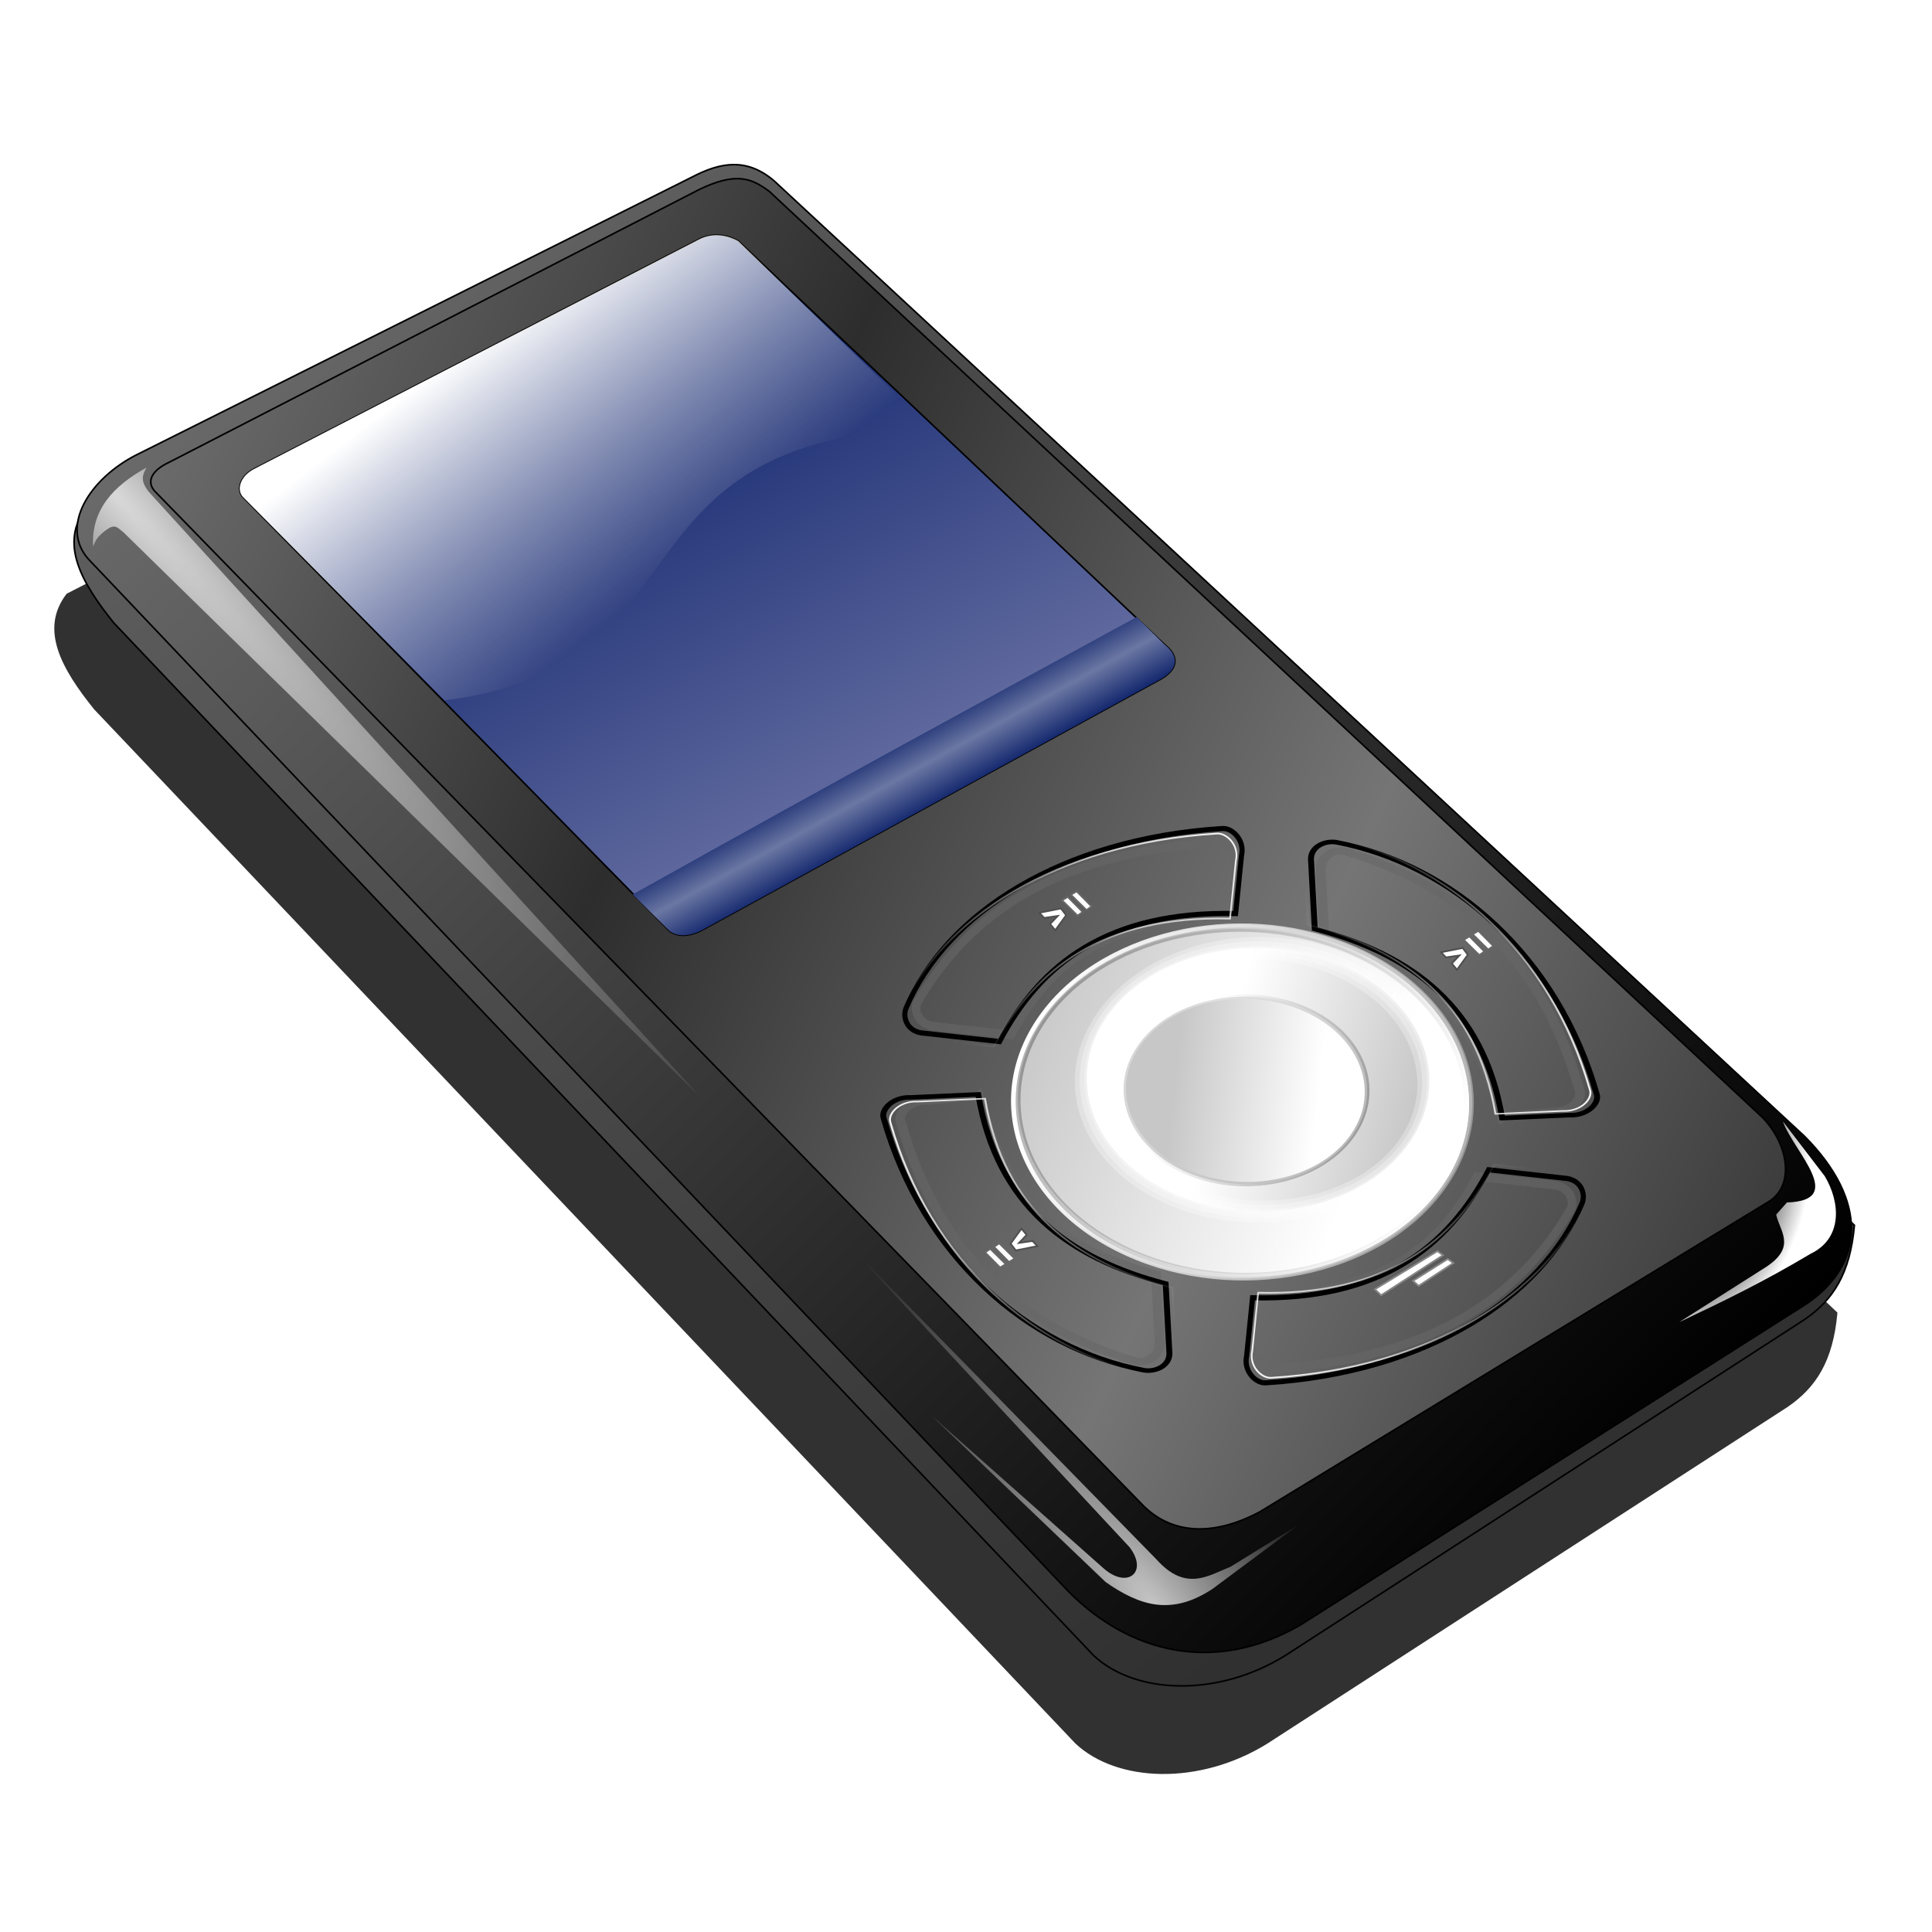 <?xml version="1.0" encoding="UTF-8" standalone="no"?>
<!-- Created with Inkscape (http://www.inkscape.org/) -->

<svg
   xmlns:dc="http://purl.org/dc/elements/1.1/"
   xmlns:cc="http://creativecommons.org/ns#"
   xmlns:rdf="http://www.w3.org/1999/02/22-rdf-syntax-ns#"
   xmlns:svg="http://www.w3.org/2000/svg"
   xmlns="http://www.w3.org/2000/svg"
   xmlns:xlink="http://www.w3.org/1999/xlink"
   xmlns:sodipodi="http://sodipodi.sourceforge.net/DTD/sodipodi-0.dtd"
   xmlns:inkscape="http://www.inkscape.org/namespaces/inkscape"
   width="255"
   height="255"
   viewBox="0 0 67.469 67.469"
   version="1.1"
   id="svg8"
   inkscape:version="0.92.5 (2060ec1f9f, 2020-04-08)"
   sodipodi:docname="Sansae.svg">
  <defs
     id="defs2">
    <linearGradient
       inkscape:collect="always"
       id="linearGradient1834">
      <stop
         style="stop-color:#5e5e5e;stop-opacity:1;"
         offset="0"
         id="stop1830" />
      <stop
         style="stop-color:#303030;stop-opacity:1"
         offset="1"
         id="stop1832" />
    </linearGradient>
    <clipPath
       clipPathUnits="userSpaceOnUse"
       id="clipPath2059">
      <path
         d="m -10.1,231.685 c 3.559,2.506 4.832,-0.585 2.965,-3.064 -3.182,-4.225 -6.444,-9.84 -12.355,-15.913 -2.595,-2.669 -11.861,-7.808 -11.861,-7.808 0,0 -0.115,-2.188 -0.099,-3.064 0.011,-0.582 -0.566,-0.564 -0.89,-0.297 -0.782,0.645 -2.471,2.57 -2.471,2.57 l -1.68,-0.099 -1.087,-1.581 c -0.297,-0.411 -0.636,-0.346 -0.89,0 -0.545,1.85 -0.879,3.885 -3.459,3.954 l 4.448,3.954 c 7.766,1.553 15.579,5.585 20.262,14.332 0,0 4.526,5.194 7.116,7.018 z"
         id="path2061"
         sodipodi:nodetypes="csscsscccccccs"
         inkscape:connector-curvature="0"
         stroke-dasharray="none"
         stroke-opacity="1"
         fill="#ffffff"
         fill-rule="evenodd"
         stroke="none"
         stroke-linejoin="miter"
         fill-opacity="1"
         stroke-linecap="butt"
         stroke-width="0.048"
         stroke-miterlimit="4" />
    </clipPath>
    <clipPath
       id="clipPath2059-5"
       clipPathUnits="userSpaceOnUse">
      <path
         stroke-miterlimit="4"
         stroke-width="0.048"
         stroke-linecap="butt"
         fill-opacity="1"
         stroke-linejoin="miter"
         stroke="none"
         fill-rule="evenodd"
         fill="#ffffff"
         stroke-opacity="1"
         stroke-dasharray="none"
         inkscape:connector-curvature="0"
         sodipodi:nodetypes="csscsscccccccs"
         id="path2061-3"
         d="m -10.1,231.685 c 3.559,2.506 4.832,-0.585 2.965,-3.064 -3.182,-4.225 -6.444,-9.84 -12.355,-15.913 -2.595,-2.669 -11.861,-7.808 -11.861,-7.808 0,0 -0.115,-2.188 -0.099,-3.064 0.011,-0.582 -0.566,-0.564 -0.89,-0.297 -0.782,0.645 -2.471,2.57 -2.471,2.57 l -1.68,-0.099 -1.087,-1.581 c -0.297,-0.411 -0.636,-0.346 -0.89,0 -0.545,1.85 -0.879,3.885 -3.459,3.954 l 4.448,3.954 c 7.766,1.553 15.579,5.585 20.262,14.332 0,0 4.526,5.194 7.116,7.018 z" />
    </clipPath>
    <clipPath
       id="clipPath">
      <path
         fill-opacity="0.95"
         stroke="none"
         fill="#1b1b1b"
         sodipodi:nodetypes="csssscc"
         inkscape:connector-curvature="0"
         id="rect5264"
         d="m -515.73,435.564 v 5.838 c 0,9.743 -7.844,17.587 -17.587,17.587 h -135.051 c -9.743,0 -17.587,-7.844 -17.587,-17.587 v -5.838 z" />
    </clipPath>
    <clipPath
       clipPathUnits="userSpaceOnUse"
       id="clipPath2059-7">
      <path
         d="m -10.1,231.685 c 3.559,2.506 4.832,-0.585 2.965,-3.064 -3.182,-4.225 -6.444,-9.84 -12.355,-15.913 -2.595,-2.669 -11.861,-7.808 -11.861,-7.808 0,0 -0.115,-2.188 -0.099,-3.064 0.011,-0.582 -0.566,-0.564 -0.89,-0.297 -0.782,0.645 -2.471,2.57 -2.471,2.57 l -1.68,-0.099 -1.087,-1.581 c -0.297,-0.411 -0.636,-0.346 -0.89,0 -0.545,1.85 -0.879,3.885 -3.459,3.954 l 4.448,3.954 c 7.766,1.553 15.579,5.585 20.262,14.332 0,0 4.526,5.194 7.116,7.018 z"
         id="path2061-5"
         sodipodi:nodetypes="csscsscccccccs"
         inkscape:connector-curvature="0"
         stroke-dasharray="none"
         stroke-opacity="1"
         fill="#ffffff"
         fill-rule="evenodd"
         stroke="none"
         stroke-linejoin="miter"
         fill-opacity="1"
         stroke-linecap="butt"
         stroke-width="0.048"
         stroke-miterlimit="4" />
    </clipPath>
    <clipPath
       clipPathUnits="userSpaceOnUse"
       id="clipPath1162">
      <path
         stroke-miterlimit="4"
         stroke-width="0.071"
         stroke-linecap="round"
         fill-opacity="0.347"
         stroke-linejoin="round"
         stroke="none"
         fill="#000000"
         stroke-opacity="1"
         stroke-dasharray="none"
         inkscape:connector-curvature="0"
         d="m -65.65,239.846 c -9.358,0 -16.952,7.594 -16.952,16.952 0,9.358 7.594,16.941 16.952,16.941 0.292,0 0.579,-0.008 0.868,-0.022 2.123,-0.108 4.148,-0.606 5.995,-1.424 l 2.67,3.971 c -0.226,0.495 -0.245,0.964 -0.011,1.313 l 15.673,23.326 c 0.495,0.737 1.944,0.632 3.248,-0.245 1.304,-0.876 1.964,-2.177 1.468,-2.914 L -51.423,274.417 c -0.233,-0.347 -0.683,-0.499 -1.224,-0.478 l -2.558,-3.804 c 3.96,-3.1 6.507,-7.92 6.507,-13.337 0,-9.358 -7.594,-16.952 -16.952,-16.952 z m 0,2.581 c 7.929,0 14.371,6.442 14.371,14.371 0,7.929 -6.442,14.36 -14.371,14.36 -7.929,0 -14.349,-6.431 -14.349,-14.36 0,-0.248 -0.001,-0.489 0.011,-0.734 0.384,-7.586 6.657,-13.637 14.338,-13.637 z"
         id="path1164" />
    </clipPath>
    <linearGradient
       id="linearGradient3889">
      <stop
         id="stop3891"
         offset="0"
         style="stop-color:#ffffff;stop-opacity:1;" />
      <stop
         id="stop3893"
         offset="1"
         style="stop-color:#4f4f4f;stop-opacity:1;" />
    </linearGradient>
    <linearGradient
       id="linearGradient3881">
      <stop
         id="stop3883"
         offset="0"
         style="stop-color:#000000;stop-opacity:1;" />
      <stop
         id="stop3885"
         offset="1"
         style="stop-color:#b9b9b9;stop-opacity:1;" />
    </linearGradient>
    <linearGradient
       id="linearGradient3866">
      <stop
         style="stop-color:#ffffff;stop-opacity:0;"
         offset="0"
         id="stop3868" />
      <stop
         id="stop3870"
         offset="1"
         style="stop-color:#ffffff;stop-opacity:1;" />
    </linearGradient>
    <linearGradient
       id="linearGradient3854">
      <stop
         id="stop3856"
         offset="0"
         style="stop-color:#001662;stop-opacity:1;" />
      <stop
         style="stop-color:#6d75a7;stop-opacity:1;"
         offset="1"
         id="stop3862" />
    </linearGradient>
    <linearGradient
       id="linearGradient3846">
      <stop
         id="stop3848"
         offset="0"
         style="stop-color:#001662;stop-opacity:1;" />
      <stop
         id="stop3850"
         offset="1"
         style="stop-color:#6b77a3;stop-opacity:1;" />
    </linearGradient>
    <linearGradient
       id="linearGradient3838">
      <stop
         style="stop-color:#2d2d2d;stop-opacity:1;"
         offset="0"
         id="stop3840" />
      <stop
         style="stop-color:#757575;stop-opacity:1;"
         offset="1"
         id="stop3842" />
    </linearGradient>
    <linearGradient
       id="linearGradient3822">
      <stop
         id="stop3824"
         offset="0"
         style="stop-color:#000000;stop-opacity:1;" />
      <stop
         id="stop3826"
         offset="1"
         style="stop-color:#6b6b6b;stop-opacity:1;" />
    </linearGradient>
    <linearGradient
       id="linearGradient3781">
      <stop
         id="stop3783"
         offset="0"
         style="stop-color:#ffffff;stop-opacity:0.762;" />
      <stop
         id="stop3785"
         offset="1"
         style="stop-color:#ffffff;stop-opacity:0;" />
    </linearGradient>
    <linearGradient
       id="linearGradient3763">
      <stop
         id="stop3765"
         offset="0"
         style="stop-color:#ffffff;stop-opacity:0;" />
      <stop
         style="stop-color:#ffffff;stop-opacity:0;"
         offset="0.5"
         id="stop3779" />
      <stop
         id="stop3767"
         offset="1"
         style="stop-color:#ffffff;stop-opacity:1;" />
    </linearGradient>
    <radialGradient
       gradientUnits="userSpaceOnUse"
       gradientTransform="matrix(0.09,0.023,-0.029,0.111,-37.214,147.757)"
       r="48.142"
       fy="832.649"
       fx="1333.357"
       cy="832.649"
       cx="1333.357"
       id="radialGradient3769"
       xlink:href="#linearGradient3763"
       inkscape:collect="always" />
    <radialGradient
       gradientUnits="userSpaceOnUse"
       gradientTransform="matrix(0.034,-0.026,0.07,0.09,-67.677,215.156)"
       r="140.684"
       fy="1066.784"
       fx="980.676"
       cy="1066.784"
       cx="980.676"
       id="radialGradient3787"
       xlink:href="#linearGradient3781"
       inkscape:collect="always" />
    <radialGradient
       gradientUnits="userSpaceOnUse"
       gradientTransform="matrix(0.129,0.138,-0.016,0.015,66.19,304.168)"
       r="185"
       fy="284.195"
       fx="-452.691"
       cy="284.195"
       cx="-452.691"
       id="radialGradient3818"
       xlink:href="#linearGradient3781"
       inkscape:collect="always" />
    <linearGradient
       gradientTransform="matrix(0.057,0,0,0.057,-85.356,221.424)"
       gradientUnits="userSpaceOnUse"
       y2="322.64"
       x2="1649.322"
       y1="1105.332"
       x1="2443.03"
       id="linearGradient3828"
       xlink:href="#linearGradient3822"
       inkscape:collect="always" />
    <linearGradient
       gradientTransform="matrix(0.057,0,0,0.057,-85.356,221.424)"
       spreadMethod="reflect"
       gradientUnits="userSpaceOnUse"
       y2="810.396"
       x2="2261.069"
       y1="633.473"
       x1="1887.982"
       id="linearGradient3836"
       xlink:href="#linearGradient3838"
       inkscape:collect="always" />
    <linearGradient
       gradientTransform="matrix(0.057,0,0,0.057,-85.356,221.424)"
       spreadMethod="reflect"
       gradientUnits="userSpaceOnUse"
       y2="621.237"
       x2="2044.75"
       y1="594.989"
       x1="2030.184"
       id="linearGradient3852"
       xlink:href="#linearGradient3846"
       inkscape:collect="always" />
    <linearGradient
       gradientTransform="matrix(0.057,0,0,0.057,-85.356,221.424)"
       gradientUnits="userSpaceOnUse"
       y2="710.084"
       x2="1966.819"
       y1="363.263"
       x1="1770.019"
       id="linearGradient3860"
       xlink:href="#linearGradient3854"
       inkscape:collect="always" />
    <linearGradient
       gradientTransform="matrix(0.057,0,0,0.057,-85.356,221.424)"
       y2="316.069"
       x2="1834.559"
       y1="463.304"
       x1="1947.986"
       gradientUnits="userSpaceOnUse"
       id="linearGradient3872"
       xlink:href="#linearGradient3866"
       inkscape:collect="always" />
    <linearGradient
       y2="574.885"
       x2="945.803"
       y1="736.65"
       x1="812.959"
       gradientTransform="translate(-3.268,2.941)"
       gradientUnits="userSpaceOnUse"
       id="linearGradient3926"
       xlink:href="#linearGradient3866"
       inkscape:collect="always" />
    <inkscape:perspective
       id="perspective10"
       inkscape:persp3d-origin="372.04724 : 350.78739 : 1"
       inkscape:vp_z="744.09448 : 526.18109 : 1"
       inkscape:vp_y="0 : 1000 : 0"
       inkscape:vp_x="0 : 526.18109 : 1"
       sodipodi:type="inkscape:persp3d" />
    <linearGradient
       id="linearGradient3370">
      <stop
         style="stop-color:#000000;stop-opacity:1;"
         offset="0"
         id="stop3372" />
      <stop
         style="stop-color:#ffffff;stop-opacity:1;"
         offset="1"
         id="stop3374" />
    </linearGradient>
    <linearGradient
       inkscape:collect="always"
       xlink:href="#linearGradient3866"
       id="linearGradient1296"
       gradientUnits="userSpaceOnUse"
       gradientTransform="translate(-3.268,2.941)"
       x1="812.959"
       y1="736.65"
       x2="945.803"
       y2="574.885" />
    <linearGradient
       inkscape:collect="always"
       xlink:href="#linearGradient3866"
       id="linearGradient1298"
       gradientUnits="userSpaceOnUse"
       gradientTransform="translate(-3.268,2.941)"
       x1="812.959"
       y1="736.65"
       x2="945.803"
       y2="574.885" />
    <linearGradient
       inkscape:collect="always"
       xlink:href="#linearGradient3866"
       id="linearGradient1300"
       gradientUnits="userSpaceOnUse"
       gradientTransform="translate(-3.268,2.941)"
       x1="812.959"
       y1="736.65"
       x2="945.803"
       y2="574.885" />
    <filter
       inkscape:collect="always"
       style="color-interpolation-filters:sRGB"
       id="filter1428"
       x="-0.022"
       width="1.044"
       y="-0.026"
       height="1.052">
      <feGaussianBlur
         inkscape:collect="always"
         stdDeviation="2.175"
         id="feGaussianBlur1430" />
    </filter>
    <linearGradient
       id="linearGradient3799">
      <stop
         style="stop-color:#ffffff;stop-opacity:1;"
         offset="0"
         id="stop3801" />
      <stop
         style="stop-color:#868686;stop-opacity:1;"
         offset="1"
         id="stop3803" />
    </linearGradient>
    <linearGradient
       id="linearGradient3783">
      <stop
         id="stop3785-6"
         offset="0"
         style="stop-color:#ffffff;stop-opacity:1;" />
      <stop
         id="stop3787"
         offset="1"
         style="stop-color:#000000;stop-opacity:1;" />
    </linearGradient>
    <linearGradient
       id="linearGradient3759">
      <stop
         id="stop3761"
         offset="0"
         style="stop-color:#c7c7c7;stop-opacity:1;" />
      <stop
         id="stop3763"
         offset="1"
         style="stop-color:#ffffff;stop-opacity:1;" />
    </linearGradient>
    <linearGradient
       gradientUnits="userSpaceOnUse"
       y2="242.593"
       x2="281.098"
       y1="216.285"
       x1="334.957"
       id="linearGradient3765"
       xlink:href="#linearGradient3759"
       inkscape:collect="always" />
    <linearGradient
       gradientUnits="userSpaceOnUse"
       y2="225.209"
       x2="320.118"
       y1="253.004"
       x1="236.657"
       id="linearGradient3773"
       xlink:href="#linearGradient3759"
       inkscape:collect="always" />
    <linearGradient
       y2="217.691"
       x2="313.89"
       y1="250.525"
       x1="264.736"
       gradientUnits="userSpaceOnUse"
       id="linearGradient3781-7"
       xlink:href="#linearGradient3759"
       inkscape:collect="always" />
    <linearGradient
       gradientUnits="userSpaceOnUse"
       y2="223.295"
       x2="349.475"
       y1="244.393"
       x1="261.533"
       id="linearGradient3789"
       xlink:href="#linearGradient3783"
       inkscape:collect="always" />
    <linearGradient
       gradientUnits="userSpaceOnUse"
       y2="263.333"
       x2="229.111"
       y1="229.717"
       x1="342.412"
       id="linearGradient3797"
       xlink:href="#linearGradient3799"
       inkscape:collect="always" />
    <linearGradient
       y2="225.209"
       x2="320.118"
       y1="250.375"
       x1="238.096"
       gradientUnits="userSpaceOnUse"
       id="linearGradient3807"
       xlink:href="#linearGradient3759"
       inkscape:collect="always" />
    <linearGradient
       y2="211.429"
       x2="350.379"
       y1="264.496"
       x1="250.186"
       gradientUnits="userSpaceOnUse"
       id="linearGradient3809"
       xlink:href="#linearGradient3799"
       inkscape:collect="always" />
    <linearGradient
       inkscape:collect="always"
       xlink:href="#linearGradient1834"
       id="linearGradient1836"
       x1="7"
       y1="242.866"
       x2="41.639"
       y2="288.696"
       gradientUnits="userSpaceOnUse" />
  </defs>
  <sodipodi:namedview
     id="base"
     pagecolor="#ff0000"
     bordercolor="#666666"
     borderopacity="1.0"
     inkscape:pageopacity="0"
     inkscape:pageshadow="2"
     inkscape:zoom="3.5098039"
     inkscape:cx="127.5"
     inkscape:cy="127.5"
     inkscape:document-units="px"
     inkscape:current-layer="layer1"
     showgrid="false"
     inkscape:snap-to-guides="false"
     inkscape:snap-grids="false"
     inkscape:snap-others="false"
     inkscape:object-nodes="false"
     inkscape:snap-nodes="false"
     inkscape:snap-global="false"
     inkscape:window-width="1920"
     inkscape:window-height="1056"
     inkscape:window-x="0"
     inkscape:window-y="0"
     inkscape:window-maximized="1"
     units="px"
     showguides="false" />
  <g
     inkscape:label="Layer 1"
     inkscape:groupmode="layer"
     id="layer1"
     transform="translate(0,-229.531)">
    <path
       sodipodi:nodetypes="cccccccc"
       inkscape:connector-curvature="0"
       id="path3899"
       d="m 11.386,76.498 c -3.621,4.683 -0.675,9.901 3.614,15.23 L 144.325,228.023 c 5.441,5.104 16.295,5.587 25.297,0 l 68.551,-44.356 c 3.742,-2.567 5.996,-6.021 6.566,-12.434 L 97.861,32.099 Z"
       style="fill:#000000;fill-opacity:0.808;stroke:none;filter:url(#filter1428)"
       transform="matrix(0.265,0,0,0.265,-0.689,229.993)" />
    <path
       style="fill:url(#linearGradient1836);fill-opacity:1;stroke:#000000;stroke-width:0.057px;stroke-linecap:butt;stroke-linejoin:miter;stroke-opacity:1"
       d="m 3.018,247.254 c -0.958,1.239 -0.179,2.62 0.956,4.03 L 38.192,287.345 c 1.44,1.351 4.311,1.478 6.693,0 l 18.137,-11.736 c 0.99,-0.679 1.586,-1.593 1.737,-3.29 L 25.898,235.507 Z"
       id="path3897"
       inkscape:connector-curvature="0"
       sodipodi:nodetypes="cccccccc" />
    <path
       style="fill:url(#linearGradient3828);fill-opacity:1;stroke:#000000;stroke-width:0.057px;stroke-linecap:butt;stroke-linejoin:miter;stroke-opacity:1"
       d="m 4.792,245.402 19.37,-9.685 c 1.007,-0.526 1.909,-0.681 2.863,0.122 l 35.999,33.379 c 2.224,2.246 2.105,4.458 0.061,5.847 l -17.664,11.208 c -3.06,1.774 -6.035,0.93 -8.101,-1.157 L 3.087,249.056 c -1.006,-1.13 0.028,-2.812 1.706,-3.655 z"
       id="path3755"
       inkscape:connector-curvature="0"
       sodipodi:nodetypes="ccccccccc" />
    <path
       style="fill:url(#radialGradient3818);fill-opacity:1;stroke:none;stroke-width:0.265"
       d="m 5.124,245.857 c -0.257,0.388 -0.098,0.62 0.071,0.849 L 24.431,267.816 4.311,248.12 c -0.182,-0.131 -0.269,-0.313 -0.566,-0.106 -0.379,0.264 -0.409,0.414 -0.495,0.601 -0.067,-1.292 0.72,-2.124 1.874,-2.758 z"
       id="path3757"
       inkscape:connector-curvature="0"
       sodipodi:nodetypes="ccccscc" />
    <path
       style="fill:url(#radialGradient3787);fill-opacity:1;stroke:none;stroke-width:0.265"
       d="m 40.393,283.995 c 1.013,1.124 1.787,0.57 2.593,0.243 l 2.404,-1.485 -3.052,2.269 c -1.41,0.927 -2.512,0.609 -3.727,-0.243 l -6.077,-5.807 5.996,5.321 c 0.841,0.75 1.579,0.141 0.918,-0.729 L 29.279,272.638 Z"
       id="path3759"
       inkscape:connector-curvature="0"
       sodipodi:nodetypes="cccccccccc" />
    <path
       style="fill:url(#radialGradient3769);fill-opacity:1;stroke:none;stroke-width:0.265"
       d="m 58.657,275.693 3.04,-1.932 c 1.04,-0.698 0.457,-1.233 0.33,-1.814 l 0.377,-0.424 c 2.1,-0.064 0.259,-1.74 -0.141,-2.827 l 1.461,1.909 c 0.553,0.926 0.624,2.176 -0.495,2.71 -1.618,0.967 -3.047,1.659 -4.571,2.38 z"
       id="path3761"
       inkscape:connector-curvature="0"
       sodipodi:nodetypes="cccccccc" />
    <path
       style="fill:url(#linearGradient3836);fill-opacity:1;stroke:#000000;stroke-width:0.057px;stroke-linecap:butt;stroke-linejoin:miter;stroke-opacity:1"
       d="m 5.892,245.682 18.498,-9.519 c 1.308,-0.637 1.849,-0.415 2.477,0.053 l 34.7,32.357 c 0.923,0.976 1.098,2.386 0.186,2.929 l -17.736,10.812 c -1.549,0.84 -3.029,0.843 -4.075,-0.186 L 5.402,246.682 c -0.304,-0.342 -0.089,-0.729 0.49,-1 z"
       id="path3789"
       inkscape:connector-curvature="0"
       sodipodi:nodetypes="ccccccccc" />
    <path
       sodipodi:nodetypes="ccccccccc"
       inkscape:connector-curvature="0"
       id="path3791"
       d="m 8.845,245.923 15.539,-8.019 c 0.561,-0.305 1.112,-0.114 1.397,0.043 l 14.884,14.089 c 0.549,0.437 0.454,0.872 -0.125,1.208 l -15.941,8.723 c -0.367,0.218 -0.892,0.345 -1.232,0.062 L 8.5,246.902 c -0.262,-0.259 -0.11,-0.729 0.345,-0.979 z"
       style="fill:url(#linearGradient3860);fill-opacity:1;stroke:#000000;stroke-width:0.057px;stroke-linecap:butt;stroke-linejoin:miter;stroke-opacity:1" />
    <path
       style="fill:url(#linearGradient3852);fill-opacity:1;stroke:none;stroke-width:0.265"
       d="m 39.696,251.079 0.969,0.957 c 0.549,0.437 0.454,0.872 -0.125,1.208 l -15.941,8.723 c -0.367,0.218 -0.892,0.345 -1.232,0.062 l -1.273,-1.262 c 7.942,-4.437 10.638,-5.883 17.602,-9.688 z"
       id="path3844"
       inkscape:connector-curvature="0"
       sodipodi:nodetypes="ccccccc" />
    <path
       style="fill:url(#linearGradient3872);fill-opacity:1;stroke:none;stroke-width:0.265"
       d="m 8.845,245.923 15.539,-8.019 c 0.561,-0.305 1.112,-0.114 1.397,0.043 l 6.742,6.543 c -11.524,0.319 -7.546,8.339 -17,9.497 L 8.5,246.902 c -0.262,-0.259 -0.11,-0.729 0.345,-0.979 z"
       id="path3864"
       inkscape:connector-curvature="0"
       sodipodi:nodetypes="ccccccc" />
    <g
       id="g1828"
       transform="matrix(1.048,0,0,1.048,-23.468,11.959)">
      <g
         transform="matrix(0.057,0,0,0.057,9.566,201.451)"
         id="g3921">
        <path
           sodipodi:nodetypes="cccsccc"
           inkscape:connector-curvature="0"
           id="path3919"
           d="m 946.069,642.068 1.152,-25.736 c 2.079,-9.076 -5.538,-16.429 -11.415,-15.784 -93.335,5.881 -143.857,41.515 -174.191,92.809 -3.043,5.145 0.647,14.173 10.429,14.723 l 44.169,4.908 c 23.951,-45.582 57.328,-66.733 129.857,-70.92 z"
           style="fill:none;stroke:#676767;stroke-width:5;stroke-linecap:butt;stroke-linejoin:miter;stroke-miterlimit:4;stroke-dasharray:none;stroke-opacity:0.584" />
        <path
           style="fill:none;stroke:#000000;stroke-width:3;stroke-linecap:butt;stroke-linejoin:miter;stroke-miterlimit:4;stroke-dasharray:none;stroke-opacity:1"
           d="m 947.376,642.068 3.44,-33.906 c 2.079,-9.076 -5.538,-16.429 -11.415,-15.784 -93.335,5.881 -161.178,49.358 -184.649,104.9 -2.327,5.506 0.647,14.173 10.429,14.723 l 44.169,4.908 c 23.951,-45.582 63.537,-76.537 138.027,-74.841 z"
           id="path3905"
           inkscape:connector-curvature="0"
           sodipodi:nodetypes="cccsccc" />
        <path
           sodipodi:nodetypes="cccsccc"
           inkscape:connector-curvature="0"
           id="path3909"
           d="m 944.108,645.009 3.44,-33.906 c 2.079,-9.076 -5.538,-16.429 -11.415,-15.784 -93.335,5.881 -161.178,49.358 -184.649,104.9 -2.327,5.506 0.647,14.173 10.429,14.723 l 44.169,4.908 c 23.951,-45.582 63.537,-76.537 138.027,-74.841 z"
           style="fill:none;stroke:url(#linearGradient1296);stroke-width:1;stroke-linecap:butt;stroke-linejoin:miter;stroke-miterlimit:4;stroke-dasharray:none;stroke-opacity:1" />
      </g>
      <g
         id="g3932"
         transform="matrix(0.01,0.05,-0.065,0.008,104.71,192.359)">
        <path
           style="fill:none;stroke:#676767;stroke-width:5;stroke-linecap:butt;stroke-linejoin:miter;stroke-miterlimit:4;stroke-dasharray:none;stroke-opacity:0.584"
           d="m 946.069,642.068 1.152,-25.736 c 2.079,-9.076 -5.538,-16.429 -11.415,-15.784 -93.335,5.881 -143.857,41.515 -174.191,92.809 -3.043,5.145 0.647,14.173 10.429,14.723 l 44.169,4.908 c 23.951,-45.582 57.328,-66.733 129.857,-70.92 z"
           id="path3934"
           inkscape:connector-curvature="0"
           sodipodi:nodetypes="cccsccc" />
        <path
           sodipodi:nodetypes="cccsccc"
           inkscape:connector-curvature="0"
           id="path3936"
           d="m 947.376,642.068 3.44,-33.906 c 2.079,-9.076 -5.538,-16.429 -11.415,-15.784 -93.335,5.881 -161.178,49.358 -184.649,104.9 -2.327,5.506 0.647,14.173 10.429,14.723 l 44.169,4.908 c 23.951,-45.582 63.537,-76.537 138.027,-74.841 z"
           style="fill:none;stroke:#000000;stroke-width:3;stroke-linecap:butt;stroke-linejoin:miter;stroke-miterlimit:4;stroke-dasharray:none;stroke-opacity:1" />
        <path
           style="fill:none;stroke:url(#linearGradient1298);stroke-width:1;stroke-linecap:butt;stroke-linejoin:miter;stroke-miterlimit:4;stroke-dasharray:none;stroke-opacity:1"
           d="m 944.108,645.009 3.44,-33.906 c 2.079,-9.076 -5.538,-16.429 -11.415,-15.784 -93.335,5.881 -161.178,49.358 -184.649,104.9 -2.327,5.506 0.647,14.173 10.429,14.723 l 44.169,4.908 c 23.951,-45.582 63.537,-76.537 138.027,-74.841 z"
           id="path3938"
           inkscape:connector-curvature="0"
           sodipodi:nodetypes="cccsccc" />
      </g>
      <g
         id="g3942"
         transform="matrix(-0.057,0,0,-0.057,118.132,287.45)">
        <path
           style="fill:none;stroke:#676767;stroke-width:5;stroke-linecap:butt;stroke-linejoin:miter;stroke-miterlimit:4;stroke-dasharray:none;stroke-opacity:0.584"
           d="m 946.069,642.068 1.152,-25.736 c 2.079,-9.076 -5.538,-16.429 -11.415,-15.784 -93.335,5.881 -143.857,41.515 -174.191,92.809 -3.043,5.145 0.647,14.173 10.429,14.723 l 44.169,4.908 c 23.951,-45.582 57.328,-66.733 129.857,-70.92 z"
           id="path3944"
           inkscape:connector-curvature="0"
           sodipodi:nodetypes="cccsccc" />
        <path
           sodipodi:nodetypes="cccsccc"
           inkscape:connector-curvature="0"
           id="path3946"
           d="m 947.376,642.068 3.44,-33.906 c 2.079,-9.076 -5.538,-16.429 -11.415,-15.784 -93.335,5.881 -161.178,49.358 -184.649,104.9 -2.327,5.506 0.647,14.173 10.429,14.723 l 44.169,4.908 c 23.951,-45.582 63.537,-76.537 138.027,-74.841 z"
           style="fill:none;stroke:#000000;stroke-width:3;stroke-linecap:butt;stroke-linejoin:miter;stroke-miterlimit:4;stroke-dasharray:none;stroke-opacity:1" />
        <path
           style="fill:none;stroke:url(#linearGradient1300);stroke-width:1;stroke-linecap:butt;stroke-linejoin:miter;stroke-miterlimit:4;stroke-dasharray:none;stroke-opacity:1"
           d="m 944.108,645.009 3.44,-33.906 c 2.079,-9.076 -5.538,-16.429 -11.415,-15.784 -93.335,5.881 -161.178,49.358 -184.649,104.9 -2.327,5.506 0.647,14.173 10.429,14.723 l 44.169,4.908 c 23.951,-45.582 63.537,-76.537 138.027,-74.841 z"
           id="path3948"
           inkscape:connector-curvature="0"
           sodipodi:nodetypes="cccsccc" />
      </g>
      <g
         transform="matrix(-0.01,-0.05,0.065,-0.008,22.729,296.581)"
         id="g3952">
        <path
           sodipodi:nodetypes="cccsccc"
           inkscape:connector-curvature="0"
           id="path3954"
           d="m 946.069,642.068 1.152,-25.736 c 2.079,-9.076 -5.538,-16.429 -11.415,-15.784 -93.335,5.881 -143.857,41.515 -174.191,92.809 -3.043,5.145 0.647,14.173 10.429,14.723 l 44.169,4.908 c 23.951,-45.582 57.328,-66.733 129.857,-70.92 z"
           style="fill:none;stroke:#676767;stroke-width:5;stroke-linecap:butt;stroke-linejoin:miter;stroke-miterlimit:4;stroke-dasharray:none;stroke-opacity:0.584" />
        <path
           style="fill:none;stroke:#000000;stroke-width:3;stroke-linecap:butt;stroke-linejoin:miter;stroke-miterlimit:4;stroke-dasharray:none;stroke-opacity:1"
           d="m 947.376,642.068 3.44,-33.906 c 2.079,-9.076 -5.538,-16.429 -11.415,-15.784 -93.335,5.881 -161.178,49.358 -184.649,104.9 -2.327,5.506 0.647,14.173 10.429,14.723 l 44.169,4.908 c 23.951,-45.582 63.537,-76.537 138.027,-74.841 z"
           id="path3956"
           inkscape:connector-curvature="0"
           sodipodi:nodetypes="cccsccc" />
        <path
           sodipodi:nodetypes="cccsccc"
           inkscape:connector-curvature="0"
           id="path3958"
           d="m 944.108,645.009 3.44,-33.906 c 2.079,-9.076 -5.538,-16.429 -11.415,-15.784 -93.335,5.881 -161.178,49.358 -184.649,104.9 -2.327,5.506 0.647,14.173 10.429,14.723 l 44.169,4.908 c 23.951,-45.582 63.537,-76.537 138.027,-74.841 z"
           style="fill:none;stroke:url(#linearGradient3926);stroke-width:1;stroke-linecap:butt;stroke-linejoin:miter;stroke-miterlimit:4;stroke-dasharray:none;stroke-opacity:1" />
      </g>
      <g
         transform="matrix(0.057,0,0,0.057,9.634,201.324)"
         id="g3968">
        <path
           style="fill:#ffffff;fill-opacity:1;stroke:#4f4f4f;stroke-width:1px;stroke-linecap:butt;stroke-linejoin:miter;stroke-opacity:1"
           d="m 831.472,643.822 2.815,3.023 7.923,-1.147 -4.483,4.691 3.023,3.649 6.359,-8.757 -3.023,-3.961 z"
           id="path3962"
           inkscape:connector-curvature="0" />
        <path
           style="fill:#ffffff;fill-opacity:1;stroke:#676767;stroke-width:1px;stroke-linecap:butt;stroke-linejoin:miter;stroke-opacity:1"
           d="m 844.711,636.524 9.069,8.965 3.023,-2.085 -8.757,-8.861 z"
           id="path3964"
           inkscape:connector-curvature="0" />
        <path
           inkscape:connector-curvature="0"
           id="path3966"
           d="m 849.923,633.293 9.069,8.965 3.023,-2.085 -8.757,-8.861 z"
           style="fill:#ffffff;fill-opacity:1;stroke:#676767;stroke-width:1px;stroke-linecap:butt;stroke-linejoin:miter;stroke-opacity:1" />
      </g>
      <g
         id="g3973"
         transform="matrix(-0.057,0,0,-0.057,104.354,285.829)">
        <path
           inkscape:connector-curvature="0"
           id="path3975"
           d="m 831.472,643.822 2.815,3.023 7.923,-1.147 -4.483,4.691 3.023,3.649 6.359,-8.757 -3.023,-3.961 z"
           style="fill:#ffffff;fill-opacity:1;stroke:#4f4f4f;stroke-width:1px;stroke-linecap:butt;stroke-linejoin:miter;stroke-opacity:1" />
        <path
           inkscape:connector-curvature="0"
           id="path3977"
           d="m 844.711,636.524 9.069,8.965 3.023,-2.085 -8.757,-8.861 z"
           style="fill:#ffffff;fill-opacity:1;stroke:#676767;stroke-width:1px;stroke-linecap:butt;stroke-linejoin:miter;stroke-opacity:1" />
        <path
           style="fill:#ffffff;fill-opacity:1;stroke:#676767;stroke-width:1px;stroke-linecap:butt;stroke-linejoin:miter;stroke-opacity:1"
           d="m 849.923,633.293 9.069,8.965 3.023,-2.085 -8.757,-8.861 z"
           id="path3979"
           inkscape:connector-curvature="0" />
      </g>
      <g
         transform="matrix(0.057,0,0,0.057,23.02,202.64)"
         id="g3981">
        <path
           style="fill:#ffffff;fill-opacity:1;stroke:#4f4f4f;stroke-width:1px;stroke-linecap:butt;stroke-linejoin:miter;stroke-opacity:1"
           d="m 831.472,643.822 2.815,3.023 7.923,-1.147 -4.483,4.691 3.023,3.649 6.359,-8.757 -3.023,-3.961 z"
           id="path3983"
           inkscape:connector-curvature="0" />
        <path
           style="fill:#ffffff;fill-opacity:1;stroke:#676767;stroke-width:1px;stroke-linecap:butt;stroke-linejoin:miter;stroke-opacity:1"
           d="m 844.711,636.524 9.069,8.965 3.023,-2.085 -8.757,-8.861 z"
           id="path3985"
           inkscape:connector-curvature="0" />
        <path
           inkscape:connector-curvature="0"
           id="path3987"
           d="m 849.923,633.293 9.069,8.965 3.023,-2.085 -8.757,-8.861 z"
           style="fill:#ffffff;fill-opacity:1;stroke:#676767;stroke-width:1px;stroke-linecap:butt;stroke-linejoin:miter;stroke-opacity:1" />
      </g>
      <g
         transform="matrix(0.057,0,0,0.057,9.352,201.493)"
         id="g3993">
        <path
           style="fill:#ffffff;fill-opacity:1;stroke:#868686;stroke-width:1px;stroke-linecap:butt;stroke-linejoin:miter;stroke-opacity:1"
           d="m 1032.546,860.987 3.656,3.473 36.191,-23.396 -3.29,-2.376 z"
           id="path3989"
           inkscape:connector-curvature="0" />
        <path
           inkscape:connector-curvature="0"
           id="path3991"
           d="m 1054.846,856.052 3.29,2.925 20.289,-13.343 -3.29,-2.376 z"
           style="fill:#ffffff;fill-opacity:1;stroke:#868686;stroke-width:1px;stroke-linecap:butt;stroke-linejoin:miter;stroke-opacity:1"
           sodipodi:nodetypes="ccccc" />
      </g>
    </g>
    <g
       transform="matrix(0.126,0.057,-0.108,0.143,46.058,224.036)"
       id="g3817">
      <ellipse
         transform="matrix(1.021,0,0,0.978,-116.869,2.585)"
         id="path3805"
         style="fill:url(#linearGradient3807);fill-opacity:1;stroke:url(#linearGradient3809);stroke-width:1.022;stroke-miterlimit:4;stroke-dasharray:none;stroke-opacity:1"
         cx="291.427"
         cy="238.168"
         rx="53.795"
         ry="37.904" />
      <ellipse
         style="fill:url(#linearGradient3773);fill-opacity:1;stroke:url(#linearGradient3797);stroke-width:1.022;stroke-miterlimit:4;stroke-dasharray:none;stroke-opacity:1"
         id="path3755-6"
         transform="matrix(1,0,0,0.958,-110.696,7.416)"
         cx="291.427"
         cy="238.168"
         rx="53.795"
         ry="37.904" />
      <ellipse
         transform="matrix(0.764,0,0,0.731,-42.223,56.074)"
         id="path3757-2"
         style="fill:url(#linearGradient3765);fill-opacity:1;stroke:#ffffff;stroke-width:6.689;stroke-miterlimit:4;stroke-dasharray:none;stroke-opacity:0.298"
         cx="291.427"
         cy="238.168"
         rx="53.795"
         ry="37.904" />
      <ellipse
         style="fill:none;stroke:#ffffff;stroke-width:4.014;stroke-miterlimit:4;stroke-dasharray:none;stroke-opacity:0.298"
         id="path3775"
         transform="matrix(0.764,0,0,0.731,-42.223,56.074)"
         cx="291.427"
         cy="238.168"
         rx="53.795"
         ry="37.904" />
      <ellipse
         transform="matrix(0.764,0,0,0.731,-42.223,56.074)"
         id="path3777"
         style="fill:none;stroke:#ffffff;stroke-width:1.338;stroke-miterlimit:4;stroke-dasharray:none;stroke-opacity:0.298"
         cx="291.427"
         cy="238.168"
         rx="53.795"
         ry="37.904" />
      <ellipse
         style="fill:url(#linearGradient3781-7);fill-opacity:1;stroke:url(#linearGradient3789);stroke-width:1.882;stroke-miterlimit:4;stroke-dasharray:none;stroke-opacity:0.298"
         id="path3779"
         transform="matrix(0.543,0,0,0.52,21.23,109.318)"
         cx="291.427"
         cy="238.168"
         rx="53.795"
         ry="37.904" />
      <ellipse
         transform="matrix(1.013,0,0,0.97,-114.558,4.393)"
         id="path3811"
         style="fill:none;stroke:#ffffff;stroke-width:1.022;stroke-miterlimit:4;stroke-dasharray:none;stroke-opacity:0.298"
         cx="291.427"
         cy="238.168"
         rx="53.795"
         ry="37.904" />
    </g>
  </g>
</svg>
